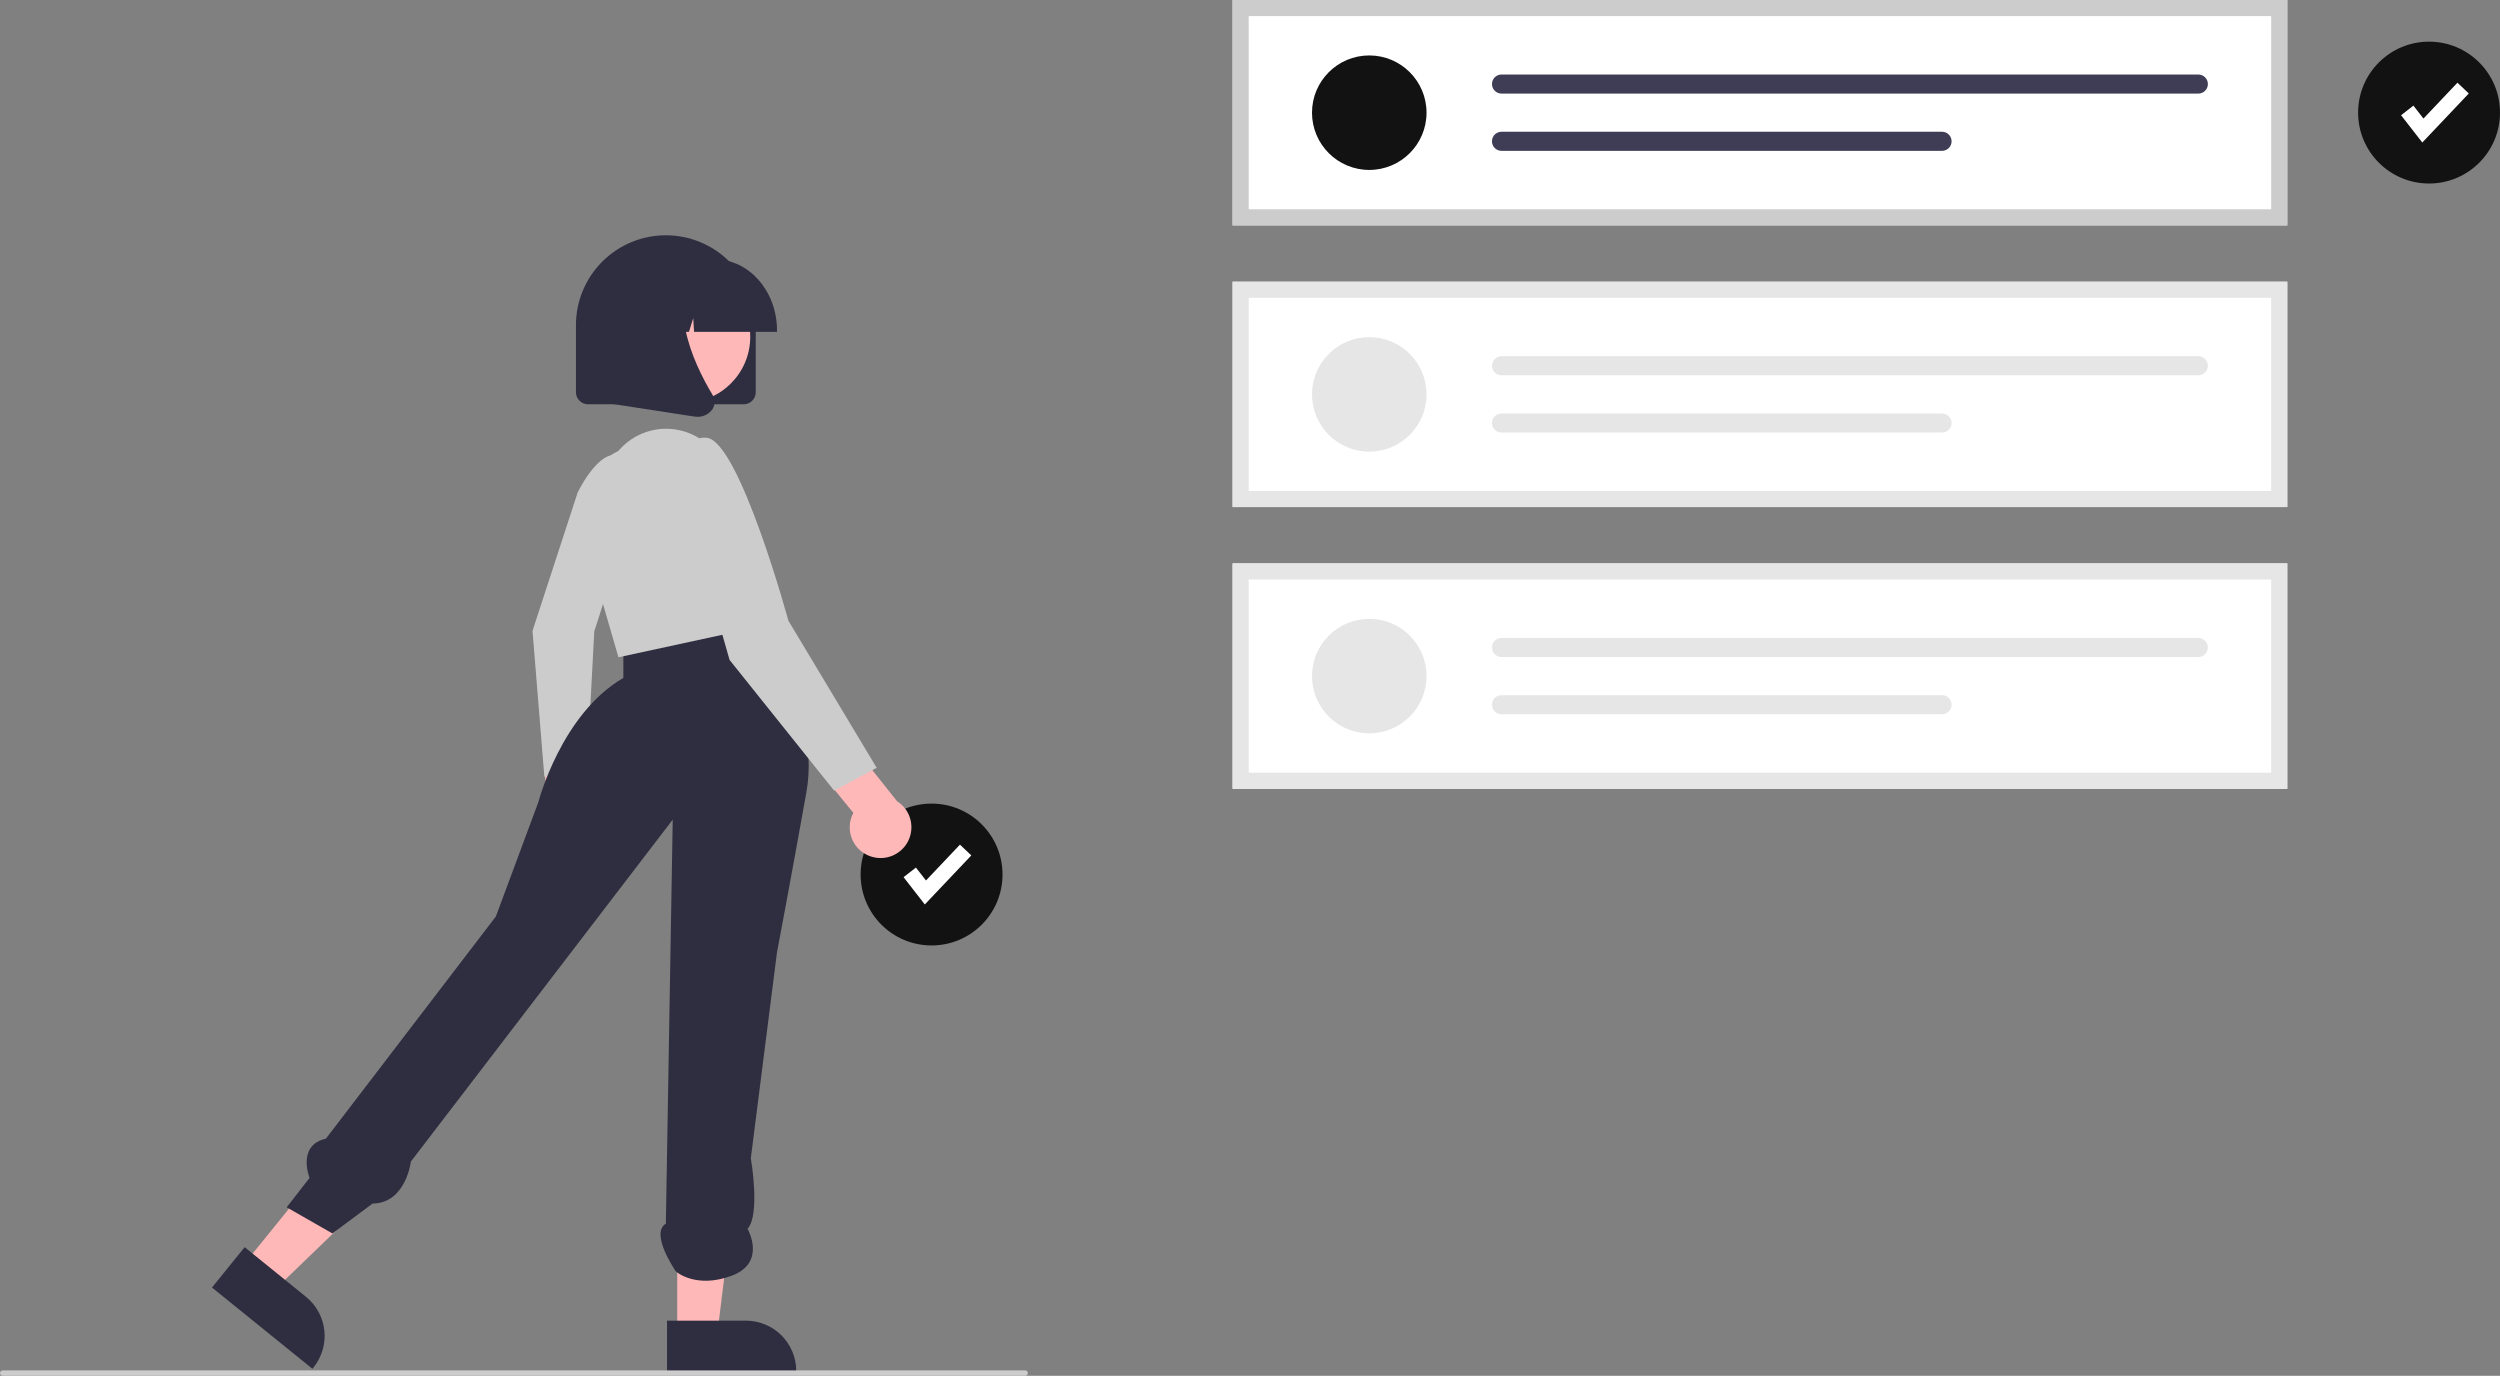 <svg width="318" height="175" viewBox="0 0 318 175" fill="none" xmlns="http://www.w3.org/2000/svg">
<rect x="0" y="0" width="318" height="175" fill="#808080" stroke="none"/>
<g clip-path="url(#clip0_2_2)">
<path d="M118.496 120.261C123.48 120.261 127.52 116.222 127.52 111.239C127.52 106.257 123.48 102.218 118.496 102.218C113.512 102.218 109.471 106.257 109.471 111.239C109.471 116.222 113.512 120.261 118.496 120.261Z" fill="#121212"/>
<path d="M117.636 115.048L114.935 111.576L116.505 110.355L117.784 111.998L122.105 107.439L123.55 108.807L117.636 115.048Z" fill="white"/>
<path d="M290.942 28.666H156.787V0H290.942V28.666Z" fill="white"/>
<path d="M174.171 21.615C178.194 21.615 181.455 18.355 181.455 14.333C181.455 10.311 178.194 7.051 174.171 7.051C170.148 7.051 166.887 10.311 166.887 14.333C166.887 18.355 170.148 21.615 174.171 21.615Z" fill="#121212"/>
<path d="M190.994 9.478C190.672 9.478 190.363 9.606 190.135 9.834C189.908 10.061 189.78 10.37 189.78 10.692C189.78 11.014 189.908 11.323 190.135 11.55C190.363 11.778 190.672 11.906 190.994 11.906H279.631C279.953 11.905 280.261 11.777 280.488 11.549C280.715 11.322 280.843 11.013 280.843 10.692C280.843 10.371 280.715 10.062 280.488 9.835C280.261 9.607 279.953 9.479 279.631 9.478H190.994Z" fill="#3F3D56"/>
<path d="M190.994 16.76C190.672 16.76 190.363 16.887 190.134 17.114C189.906 17.341 189.778 17.65 189.777 17.971C189.776 18.293 189.904 18.602 190.131 18.83C190.358 19.058 190.667 19.187 190.989 19.188H247.026C247.186 19.188 247.344 19.157 247.492 19.096C247.639 19.035 247.773 18.946 247.886 18.833C247.999 18.72 248.089 18.586 248.15 18.439C248.211 18.292 248.242 18.134 248.242 17.974C248.242 17.814 248.211 17.657 248.15 17.509C248.089 17.362 247.999 17.228 247.886 17.115C247.773 17.002 247.639 16.913 247.492 16.852C247.344 16.791 247.186 16.76 247.026 16.76H190.994Z" fill="#3F3D56"/>
<path d="M290.942 28.666H156.787V0H290.942V28.666ZM158.835 26.619H288.894V2.048H158.835V26.619Z" fill="#CCCCCC"/>
<path d="M290.942 64.499H156.787V35.833H290.942V64.499Z" fill="white"/>
<path d="M174.171 57.448C178.194 57.448 181.455 54.187 181.455 50.166C181.455 46.144 178.194 42.884 174.171 42.884C170.148 42.884 166.887 46.144 166.887 50.166C166.887 54.187 170.148 57.448 174.171 57.448Z" fill="#E6E6E6"/>
<path d="M190.994 45.311C190.672 45.311 190.363 45.439 190.135 45.666C189.908 45.894 189.78 46.203 189.78 46.525C189.78 46.846 189.908 47.155 190.135 47.383C190.363 47.61 190.672 47.738 190.994 47.738H279.631C279.953 47.738 280.261 47.609 280.488 47.382C280.715 47.154 280.843 46.846 280.843 46.525C280.843 46.203 280.715 45.895 280.488 45.667C280.261 45.44 279.953 45.312 279.631 45.311H190.994Z" fill="#E6E6E6"/>
<path d="M190.994 52.593C190.672 52.592 190.363 52.719 190.134 52.947C189.906 53.174 189.778 53.482 189.777 53.804C189.776 54.126 189.904 54.435 190.131 54.663C190.358 54.891 190.667 55.02 190.989 55.02H247.026C247.186 55.021 247.344 54.989 247.492 54.928C247.639 54.868 247.773 54.778 247.886 54.666C247.999 54.553 248.089 54.419 248.15 54.272C248.211 54.124 248.242 53.966 248.242 53.807C248.242 53.647 248.211 53.489 248.15 53.342C248.089 53.194 247.999 53.06 247.886 52.948C247.773 52.835 247.639 52.746 247.492 52.685C247.344 52.624 247.186 52.593 247.026 52.593H190.994Z" fill="#E6E6E6"/>
<path d="M290.942 64.499H156.787V35.833H290.942V64.499ZM158.835 62.451H288.894V37.88H158.835V62.451Z" fill="#E6E6E6"/>
<path d="M290.942 100.331H156.787V71.665H290.942V100.331Z" fill="white"/>
<path d="M174.171 93.28C178.194 93.28 181.455 90.02 181.455 85.998C181.455 81.977 178.194 78.716 174.171 78.716C170.148 78.716 166.887 81.977 166.887 85.998C166.887 90.02 170.148 93.28 174.171 93.28Z" fill="#E6E6E6"/>
<path d="M190.994 81.144C190.672 81.144 190.363 81.271 190.135 81.499C189.908 81.727 189.78 82.035 189.78 82.357C189.78 82.679 189.908 82.988 190.135 83.215C190.363 83.443 190.672 83.571 190.994 83.571H279.631C279.953 83.57 280.261 83.442 280.488 83.214C280.715 82.987 280.843 82.679 280.843 82.357C280.843 82.036 280.715 81.728 280.488 81.5C280.261 81.272 279.953 81.144 279.631 81.144H190.994Z" fill="#E6E6E6"/>
<path d="M190.994 88.426C190.672 88.425 190.363 88.552 190.134 88.779C189.906 89.006 189.778 89.315 189.777 89.637C189.776 89.959 189.904 90.268 190.131 90.496C190.358 90.724 190.667 90.852 190.989 90.853H247.026C247.186 90.853 247.344 90.822 247.492 90.761C247.639 90.7 247.773 90.611 247.886 90.498C247.999 90.385 248.089 90.252 248.15 90.104C248.211 89.957 248.242 89.799 248.242 89.639C248.242 89.48 248.211 89.322 248.15 89.174C248.089 89.027 247.999 88.893 247.886 88.78C247.773 88.668 247.639 88.578 247.492 88.517C247.344 88.457 247.186 88.425 247.026 88.426H190.994Z" fill="#E6E6E6"/>
<path d="M290.942 100.331H156.787V71.665H290.942V100.331ZM158.835 98.284H288.894V73.713H158.835V98.284Z" fill="#E6E6E6"/>
<path d="M68.531 107.132C68.225 106.74 68.009 106.284 67.898 105.799C67.788 105.314 67.785 104.81 67.889 104.323C67.995 103.836 68.205 103.379 68.506 102.982C68.807 102.585 69.192 102.26 69.632 102.028L68.921 94.278L73.526 92.697L74.377 103.655C74.718 104.421 74.766 105.286 74.512 106.084C74.258 106.883 73.719 107.561 72.999 107.99C72.278 108.418 71.425 108.568 70.602 108.41C69.779 108.252 69.042 107.797 68.531 107.132Z" fill="#FFB8B8"/>
<path d="M73.475 62.653C73.475 62.653 76.636 56.023 79.444 58.355C82.252 60.687 75.594 80.293 75.594 80.293L74.581 99.326L69.244 98.792L67.735 80.249L73.475 62.653Z" fill="#CCCCCC"/>
<path d="M31.083 160.751L35.045 163.957L49.3 150.206L43.453 145.474L31.083 160.751Z" fill="#FFB8B8"/>
<path d="M31.119 158.64L38.922 164.954L38.922 164.954C40.241 166.022 41.081 167.569 41.259 169.256C41.437 170.943 40.937 172.631 39.869 173.949L39.739 174.111L26.963 163.773L31.119 158.64Z" fill="#2F2E41"/>
<path d="M86.145 169.651H91.242L93.667 149.995L86.144 149.996L86.145 169.651Z" fill="#FFB8B8"/>
<path d="M84.845 167.987L94.883 167.987H94.884C96.58 167.987 98.207 168.661 99.407 169.86C100.607 171.06 101.281 172.686 101.281 174.382V174.59L84.845 174.591L84.845 167.987Z" fill="#2F2E41"/>
<path d="M95.089 77.504C95.089 77.504 104.652 89.143 102.573 100.781C100.494 112.419 98.831 121.148 98.831 121.148L95.505 147.334C95.505 147.334 96.752 154.466 95.089 156.304C95.089 156.304 97.584 160.635 93.01 162.298C88.437 163.961 85.969 161.724 85.969 161.724C85.969 161.724 82.616 156.894 84.695 155.648L85.571 104.258L52.264 147.75C52.264 147.75 51.652 153.041 47.385 153.097L42.286 156.894L36.465 153.569L39.375 149.828C39.375 149.828 37.712 145.672 41.454 144.84L63.075 116.576L68.48 102.028C68.48 102.028 71.39 90.805 79.29 86.233V81.368L95.089 77.504Z" fill="#2F2E41"/>
<path d="M78.666 57.345C79.925 55.858 81.687 54.885 83.617 54.613C85.547 54.34 87.509 54.787 89.131 55.868L89.476 56.098C93.167 60.276 95.647 65.382 96.65 70.865L98.208 79.375L78.666 83.606L74.085 67.811C73.504 65.807 73.644 63.662 74.481 61.749C75.317 59.837 76.799 58.278 78.666 57.345Z" fill="#CCCCCC"/>
<path d="M110.772 108.942C110.23 108.765 109.734 108.471 109.318 108.082C108.902 107.692 108.576 107.216 108.364 106.687C108.152 106.158 108.059 105.589 108.09 105.02C108.122 104.451 108.278 103.896 108.548 103.394L102.91 96.497L106.267 92.05L114.091 101.902C114.905 102.411 115.504 103.2 115.774 104.12C116.045 105.041 115.968 106.028 115.559 106.896C115.15 107.764 114.437 108.451 113.554 108.828C112.672 109.205 111.682 109.246 110.772 108.942Z" fill="#FFB8B8"/>
<path d="M86.982 63.58C86.982 63.58 85.734 55.267 89.892 55.682C94.05 56.098 100.287 78.959 100.287 78.959L111.512 97.664L106.107 100.573L92.803 83.947L86.982 63.58Z" fill="#CCCCCC"/>
<path d="M94.596 51.426H74.796C74.389 51.426 73.999 51.264 73.711 50.976C73.423 50.688 73.261 50.298 73.26 49.891V41.359C73.26 38.327 74.465 35.419 76.61 33.275C78.754 31.131 81.663 29.927 84.696 29.927C87.729 29.927 90.638 31.131 92.782 33.275C94.927 35.419 96.132 38.327 96.132 41.359V49.891C96.131 50.298 95.969 50.688 95.681 50.976C95.393 51.264 95.003 51.426 94.596 51.426Z" fill="#2F2E41"/>
<path d="M87.046 51.228C91.676 51.228 95.43 47.475 95.43 42.846C95.43 38.217 91.676 34.464 87.046 34.464C82.415 34.464 78.662 38.217 78.662 42.846C78.662 47.475 82.415 51.228 87.046 51.228Z" fill="#FFB8B8"/>
<path d="M98.837 42.212H88.286L88.177 40.475L87.636 42.212H86.012L85.797 38.768L84.725 42.212H81.582V42.042C81.582 37.055 85.118 32.998 89.465 32.998H90.953C95.3 32.998 98.837 37.055 98.837 42.042V42.212Z" fill="#2F2E41"/>
<path d="M88.722 53.019C88.593 53.019 88.465 53.009 88.337 52.989L75.778 51.055V37.978C75.778 36.642 76.309 35.361 77.254 34.417C78.199 33.472 79.48 32.941 80.817 32.941H89.603L89.261 33.29C84.499 38.136 88.087 45.996 90.649 50.249C90.837 50.555 90.922 50.913 90.891 51.271C90.861 51.628 90.716 51.967 90.479 52.236C90.26 52.486 89.99 52.686 89.687 52.821C89.384 52.957 89.054 53.024 88.722 53.019Z" fill="#2F2E41"/>
<path d="M308.976 23.343C313.96 23.343 318 19.303 318 14.321C318 9.338 313.96 5.299 308.976 5.299C303.992 5.299 299.951 9.338 299.951 14.321C299.951 19.303 303.992 23.343 308.976 23.343Z" fill="#121212"/>
<path d="M308.116 18.129L305.415 14.657L306.985 13.436L308.264 15.08L312.585 10.52L314.03 11.889L308.116 18.129Z" fill="white"/>
<path d="M130.4 175H0.341C0.251 175 0.164 174.964 0.1 174.9C0.036 174.836 0 174.749 0 174.659C0 174.568 0.036 174.481 0.1 174.417C0.164 174.353 0.251 174.317 0.341 174.317H130.4C130.491 174.317 130.578 174.353 130.642 174.417C130.706 174.481 130.742 174.568 130.742 174.659C130.742 174.749 130.706 174.836 130.642 174.9C130.578 174.964 130.491 175 130.4 175Z" fill="#CCCCCC"/>
</g>
<defs>
<clipPath id="clip0_2_2">
<rect width="318" height="175" fill="white"/>
</clipPath>
</defs>
</svg>

